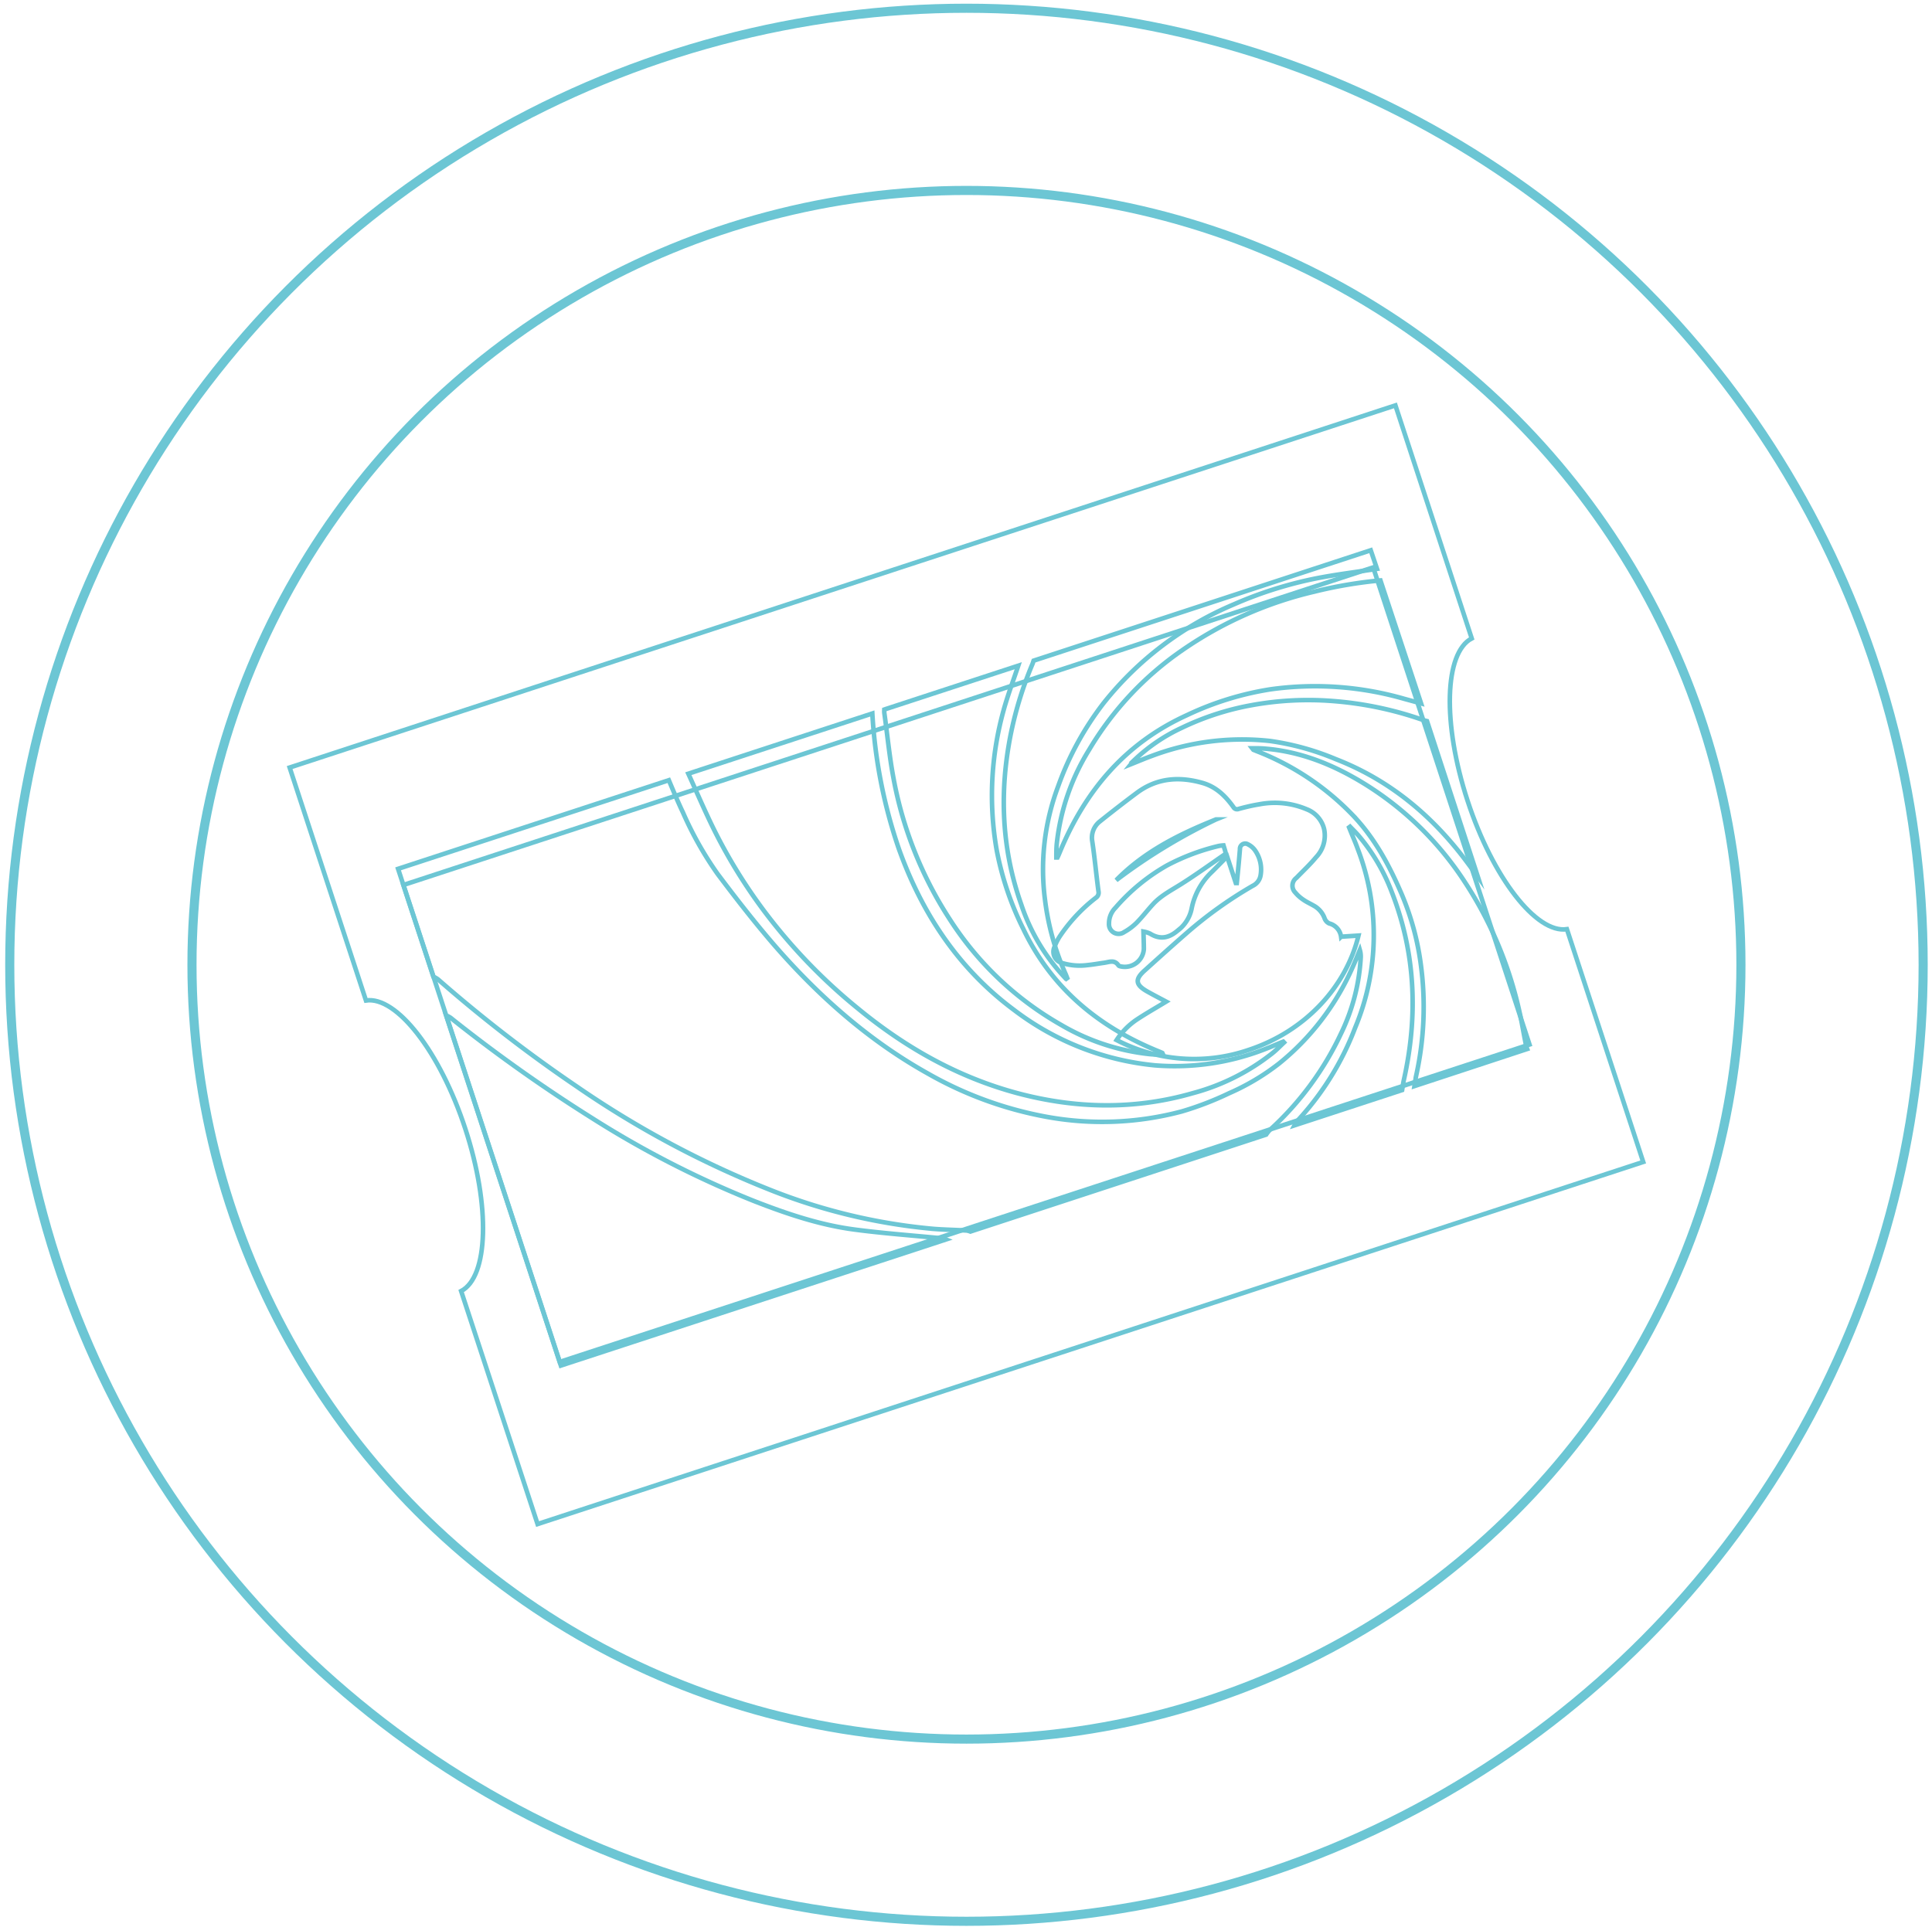 <svg id="圖層_1" data-name="圖層 1" xmlns="http://www.w3.org/2000/svg" viewBox="0 0 424.08 423"><defs><style>.cls-1,.cls-2{fill:none;stroke:#6cc6d4;stroke-miterlimit:10;}.cls-1{stroke-width:2px;}</style></defs><title>about-connect</title><circle class="cls-1" cx="212.14" cy="211.81" r="210"/><circle class="cls-1" cx="212.14" cy="211.81" r="170"/><path class="cls-2" d="M322.13,175.78c-5.56-17-5.08-32.48.92-35.62L306.3,89,63.58,168.51l16.75,51.14c6.7-1,16.26,11.22,21.81,28.18s5.08,32.48-.92,35.62L118,334.6,360.69,255.1,343.94,204C337.25,205,327.68,192.74,322.13,175.78Zm13.6,53.54L122.86,299,88.55,194.29l212.87-69.72Z"/><path class="cls-2" d="M291.75,202.73a2,2,0,0,1-1-1.12,5.16,5.16,0,0,0-2.46-2.82c-.73-.42-1.51-.77-2.19-1.25a8.21,8.21,0,0,1-1.79-1.6,2.12,2.12,0,0,1,.25-3.2c1.45-1.5,3-2.94,4.31-4.53a6.88,6.88,0,0,0,1.79-6.14,6.21,6.21,0,0,0-3.84-4.4,18,18,0,0,0-10.45-1.08c-1.51.24-3,.6-4.47,1a.91.91,0,0,1-1.16-.4c-1.74-2.43-3.8-4.45-6.78-5.3-5.17-1.47-10.06-1.1-14.48,2.22-2.68,2-5.35,4.07-8,6.19a4.54,4.54,0,0,0-1.72,4.45c.54,3.63.87,7.3,1.36,10.94a1.35,1.35,0,0,1-.57,1.41,36.21,36.21,0,0,0-8,8.59,11.5,11.5,0,0,0-1.07,2.17,2.55,2.55,0,0,0,1.78,3.6,13.25,13.25,0,0,0,5.55.41c1.18-.11,2.34-.33,3.52-.49s2.28-.74,3.17.55c.14.2.56.26.86.3a4.18,4.18,0,0,0,4.72-3.87c0-1.21-.05-2.42-.09-3.84a6,6,0,0,1,1.45.45c2.17,1.36,4.08,1,6-.61a8,8,0,0,0,3.12-4.84,15.07,15.07,0,0,1,4.55-8.19c1-1,2.05-2.07,3.25-3.28l1.9,5.81.22,0c.14-1.39.28-2.78.41-4.17.1-1.08.19-2.17.28-3.26a1.16,1.16,0,0,1,1.76-1.06,4.19,4.19,0,0,1,1.54,1.3,7.35,7.35,0,0,1,1.23,5.52,3.1,3.1,0,0,1-1.71,2.28A91.79,91.79,0,0,0,260.3,205c-3.05,2.66-6.06,5.37-9.06,8.08-2.15,1.93-2,3.11.51,4.55,1.37.78,2.78,1.5,4.22,2.27-2.15,1.31-4.25,2.5-6.26,3.82a15.76,15.76,0,0,0-4.61,4.62,36.86,36.86,0,0,0,28.88,2.2c12.62-4.13,21.54-14,24.21-25.14l-3.82.25A3.5,3.5,0,0,0,291.75,202.73ZM269,187.1a1.88,1.88,0,0,1,.07.32c-3.28,2.25-6.4,4.52-9.65,6.58-2.18,1.39-4.51,2.55-6.29,4.47-1.25,1.35-2.36,2.82-3.65,4.13a12.86,12.86,0,0,1-2.75,2.05,2.11,2.11,0,0,1-3.3-1.9,4.85,4.85,0,0,1,1.42-3.46A42.86,42.86,0,0,1,256.16,190a47.71,47.71,0,0,1,11.34-4.27,8.09,8.09,0,0,1,1.06-.13C268.73,186.16,268.89,186.63,269,187.1ZM245,193.25c6.17-6.3,13.86-10.12,21.92-13.35A125.53,125.53,0,0,0,245,193.25Z"/><path class="cls-2" d="M277.92,249.1,213,270.38a4,4,0,0,0-.84-.23c-2.43-.13-4.86-.17-7.28-.36a127.72,127.72,0,0,1-36.06-8.65,213.74,213.74,0,0,1-42.29-22.65A312.1,312.1,0,0,1,96.13,215a6.15,6.15,0,0,0-1-.58l-7.75-23.67,59.43-19.46c1,2.37,2,4.77,3.11,7.11a76.46,76.46,0,0,0,7.62,13.5c4.1,5.45,8.29,10.85,12.77,16,9.63,11,20.53,20.63,33.4,27.81a82.45,82.45,0,0,0,25.89,9.46,67.77,67.77,0,0,0,29.84-1.17,69.36,69.36,0,0,0,10.38-4,50.79,50.79,0,0,0,10.9-6.48,56.07,56.07,0,0,0,16.16-21.12c.57-1.26,1.08-2.55,1.61-3.83a5,5,0,0,1,.19,1.74,43.62,43.62,0,0,1-4.34,16.63,67,67,0,0,1-15.63,21.16A7.37,7.37,0,0,0,277.92,249.1Z"/><path class="cls-2" d="M191.48,156.64a110.68,110.68,0,0,0,5.83,29.74c5.08,14.19,13.1,26.31,25.31,35.38a60.58,60.58,0,0,0,30.87,12.13,54.5,54.5,0,0,0,24.66-3.75c1.19-.45,2.35-1,3.53-1.45l.17.18c-.81.76-1.59,1.57-2.45,2.27A48,48,0,0,1,261.82,240c-12.84,3.7-25.69,3.41-38.51,0-13.06-3.51-24.54-10-34.94-18.55A121.66,121.66,0,0,1,168,200.37a116.25,116.25,0,0,1-11.46-18.61c-1.92-3.92-3.64-7.93-5.45-11.9Z"/><path class="cls-2" d="M207.63,272.12l-84.52,27.68L97.94,222.94a5.45,5.45,0,0,1,.94.49A338.85,338.85,0,0,0,130,245.5a215.27,215.27,0,0,0,35.41,18.14c7.16,2.8,14.43,5.27,22.07,6.29,6.42.85,12.89,1.31,19.33,1.95A4.8,4.8,0,0,1,207.63,272.12Z"/><path class="cls-2" d="M223.51,146.15c-1.08,3.25-2.3,6.46-3.21,9.76a69.6,69.6,0,0,0-1.55,30.58,66.58,66.58,0,0,0,5.85,17.42c6.27,13.15,16.68,21.66,29.95,27,.2.08.4.17.59.26,0,0,.05.1.16.35-1.15,0-2.23,0-3.29-.13A48.45,48.45,0,0,1,232.9,225a70.21,70.21,0,0,1-24.35-23.06,84.94,84.94,0,0,1-12.44-31.17c-.89-4.71-1.33-9.5-2-14.26a5,5,0,0,1,0-.74Z"/><path class="cls-2" d="M311.93,154.43l-3.67-1a70.71,70.71,0,0,0-29.35-2.1A66.75,66.75,0,0,0,260.56,157c-13.59,6.18-22.42,16.67-28,30.26-.14.34-.29.68-.44,1l-.25,0c0-1.08,0-2.17.12-3.25a49.08,49.08,0,0,1,7.09-20.42,69.87,69.87,0,0,1,20.48-21.88,84.84,84.84,0,0,1,28.9-12.81,97.53,97.53,0,0,1,14.55-2.47Z"/><path class="cls-2" d="M310.48,238.44c.13-.79.23-1.59.39-2.37a69.61,69.61,0,0,0,1-24.36,59.29,59.29,0,0,0-4.16-15.31c-2.77-6.46-6.05-12.58-11-17.67a58.67,58.67,0,0,0-20.9-13.84l-.69-.28s-.07-.09-.26-.33c1.08,0,2,0,2.93.09,7.63.64,14.54,3.4,21,7.28a70.46,70.46,0,0,1,22.84,22.14,85.61,85.61,0,0,1,11.82,28c.61,2.61,1,5.26,1.57,7.89a5.62,5.62,0,0,0,.2.62Z"/><path class="cls-2" d="M302.26,124.89c-4.07.62-8.15,1.13-12.19,1.87a87.61,87.61,0,0,0-19.27,5.94,72.44,72.44,0,0,0-28.54,21.64,66.34,66.34,0,0,0-10,18.31,51.65,51.65,0,0,0-2.9,24.73,57.28,57.28,0,0,0,4.54,16.45c.13.29.24.6.36.9l-.21.15c-.27-.27-.55-.53-.81-.8a43,43,0,0,1-9.06-15.47c-4.38-12.34-4.85-24.94-2.26-37.7a81.49,81.49,0,0,1,4.72-15.16c.09-.23.16-.47.24-.7l74-24.24Z"/><path class="cls-2" d="M324.4,192.51c-1.05-1.42-2.09-2.85-3.16-4.25-7.43-9.67-16.56-17.13-28-21.58a58.14,58.14,0,0,0-14.47-4,56.27,56.27,0,0,0-26,3.3c-1.43.52-2.83,1.12-4.53,1.8.36-.44.53-.7.75-.91a38.68,38.68,0,0,1,10.39-7.07,59.89,59.89,0,0,1,15.46-5,69.25,69.25,0,0,1,17.6-.9,77.64,77.64,0,0,1,20.07,4.22c.23.08.48.13.72.19Z"/><path class="cls-2" d="M284.15,247.06a7.42,7.42,0,0,1,.64-1,62.84,62.84,0,0,0,12.68-20.45A52.67,52.67,0,0,0,298,186.3c-.45-1.26-1-2.49-1.5-3.73l-.37-.92.21-.16c.6.63,1.23,1.23,1.8,1.89a42,42,0,0,1,7.34,12.42c5.26,13.46,5.8,27.24,2.68,41.25-.17.75-.26,1.51-.39,2.27Z"/></svg>